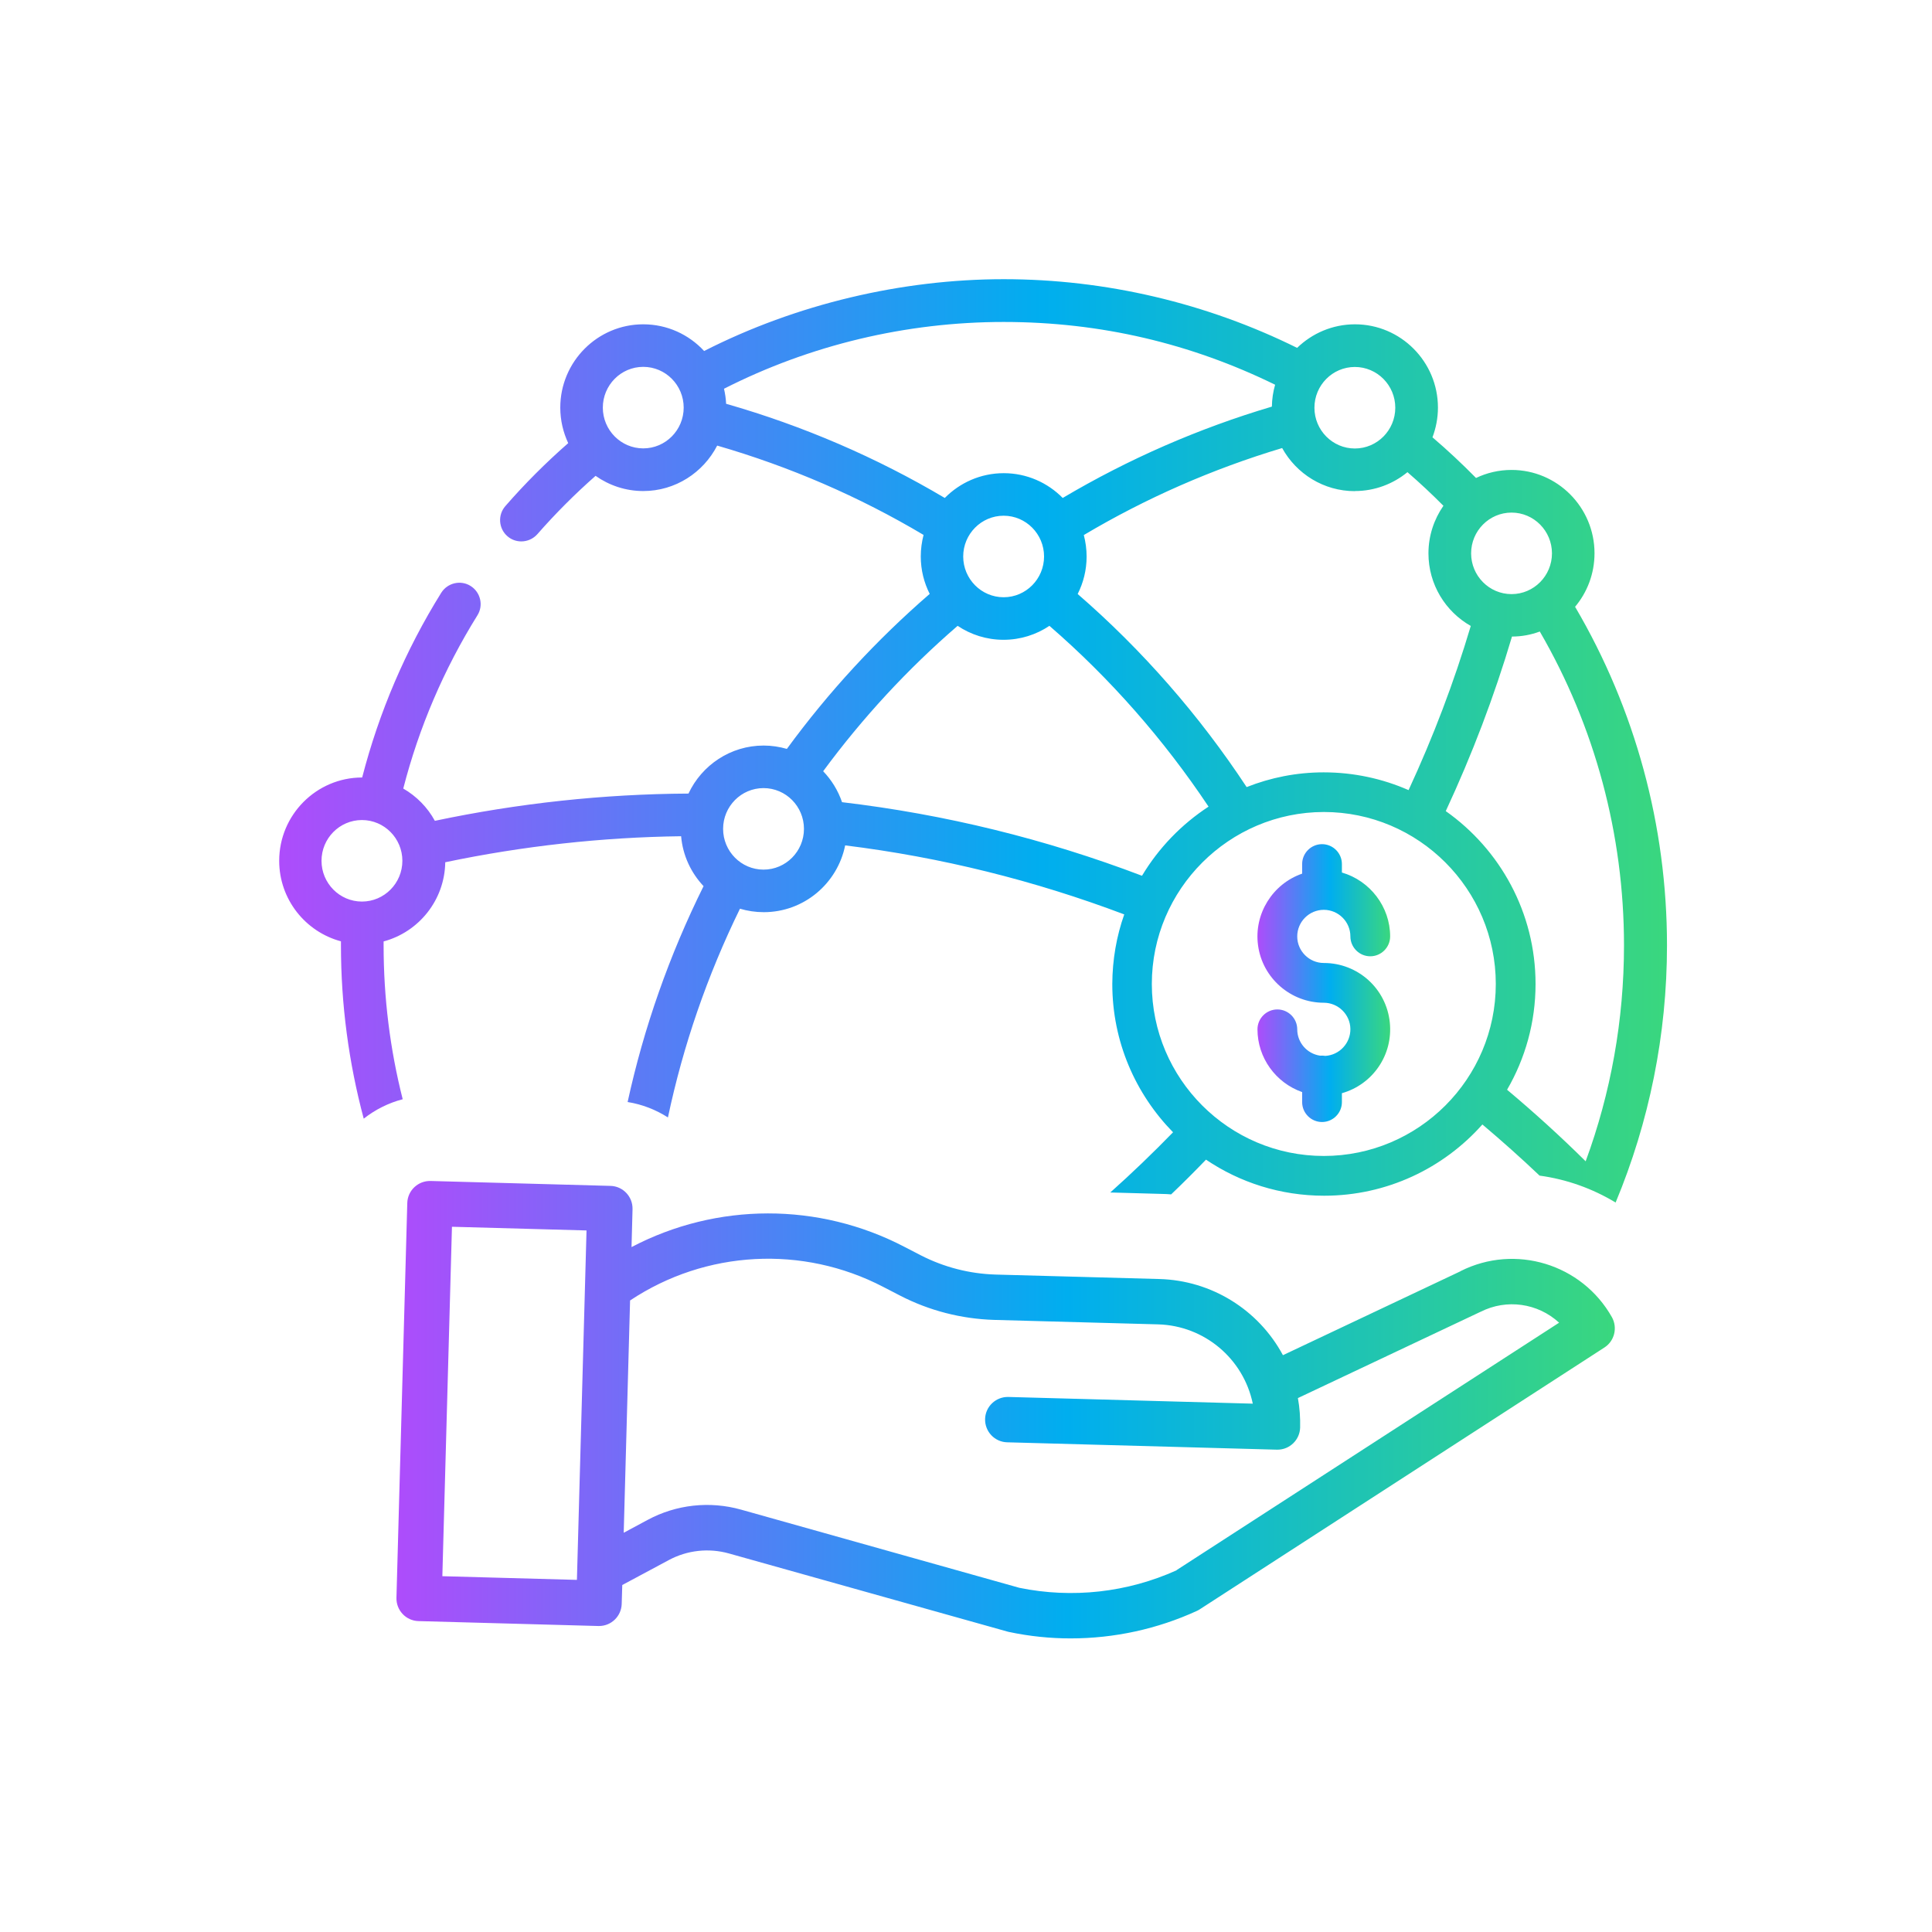 <svg width="173" height="173" viewBox="0 0 173 173" fill="none" xmlns="http://www.w3.org/2000/svg">
<path d="M130.79 113.83L114.88 121.35C112.68 117.26 108.47 114.66 103.83 114.53L89.14 114.13C86.81 114.06 84.53 113.47 82.46 112.41L80.97 111.64C73.32 107.65 64.19 107.66 56.55 111.67L56.64 108.28C56.67 107.16 55.79 106.22 54.67 106.19L38.56 105.75C37.44 105.72 36.5 106.6 36.47 107.72L35.5 143.07C35.47 144.19 36.35 145.13 37.47 145.16L53.58 145.6H53.64C54.74 145.6 55.64 144.72 55.67 143.62L55.72 141.93L59.9 139.69C61.54 138.81 63.46 138.6 65.26 139.1L90.25 146.11C90.25 146.11 90.34 146.13 90.38 146.14C92.19 146.52 94.03 146.71 95.87 146.71C99.78 146.71 103.64 145.87 107.19 144.24C107.28 144.2 107.36 144.15 107.44 144.1L143.67 120.66C144.57 120.08 144.86 118.89 144.34 117.95C141.65 113.18 135.68 111.36 130.79 113.82V113.83ZM51.66 141.47L39.61 141.14L40.47 109.85L52.52 110.18L51.66 141.47ZM105.36 140.61C100.95 142.6 96.02 143.15 91.28 142.18L66.36 135.18C63.55 134.39 60.55 134.72 57.99 136.1L55.85 137.25L56.42 116.45C63.2 111.94 71.89 111.48 79.1 115.24L80.59 116.01C83.2 117.36 86.08 118.1 89.02 118.19L103.71 118.59C107.84 118.71 111.34 121.65 112.18 125.69L90.3 125.09C89.18 125.06 88.24 125.94 88.21 127.06C88.18 128.18 89.06 129.12 90.18 129.15L114.33 129.81H114.39C115.49 129.81 116.39 128.93 116.42 127.83C116.44 126.95 116.38 126.06 116.22 125.19L132.54 117.48C132.54 117.48 132.57 117.47 132.59 117.46C134.9 116.29 137.7 116.68 139.61 118.44L105.35 140.6L105.36 140.61Z" fill="url(#paint0_linear_1296_30)"/>
<path d="M141.02 54.36C142.12 53.06 142.78 51.38 142.78 49.54C142.78 45.43 139.45 42.08 135.35 42.08C134.21 42.08 133.13 42.34 132.17 42.8C130.92 41.53 129.62 40.31 128.27 39.16C128.58 38.33 128.76 37.44 128.76 36.5C128.76 32.39 125.43 29.04 121.33 29.04C119.32 29.04 117.49 29.85 116.15 31.15C108.03 27.13 98.99 25 89.88 25C80.77 25 71.32 27.22 63.05 31.43C61.69 29.96 59.75 29.04 57.6 29.04C53.5 29.04 50.17 32.39 50.17 36.5C50.17 37.64 50.43 38.71 50.88 39.68C48.88 41.43 46.99 43.32 45.25 45.32C44.56 46.11 44.64 47.32 45.43 48.01C45.79 48.33 46.24 48.48 46.68 48.48C47.21 48.48 47.74 48.26 48.12 47.83C49.74 45.98 51.49 44.23 53.33 42.61C54.54 43.46 56.01 43.97 57.6 43.97C60.48 43.97 62.98 42.31 64.22 39.9C70.71 41.78 76.92 44.46 82.7 47.9C82.54 48.52 82.45 49.16 82.45 49.83C82.45 51.04 82.74 52.17 83.25 53.18C78.49 57.3 74.19 61.96 70.46 67.06C69.8 66.87 69.1 66.76 68.38 66.76C65.41 66.76 62.84 68.52 61.65 71.06C54.05 71.1 46.43 71.92 38.94 73.5C38.28 72.29 37.29 71.29 36.11 70.61C37.52 65.13 39.75 59.92 42.75 55.1C43.31 54.21 43.03 53.03 42.14 52.47C41.25 51.91 40.07 52.19 39.51 53.08C36.31 58.22 33.94 63.78 32.43 69.62C28.33 69.62 25 72.97 25 77.08C25 80.53 27.35 83.44 30.53 84.29C30.53 84.41 30.53 84.53 30.53 84.65C30.53 89.95 31.23 95.16 32.57 100.17C33.61 99.35 34.8 98.76 36.06 98.43C34.93 93.98 34.35 89.36 34.35 84.66C34.35 84.54 34.35 84.42 34.35 84.3C37.49 83.46 39.82 80.61 39.87 77.21C46.84 75.75 53.93 74.97 60.99 74.88C61.14 76.61 61.88 78.16 63 79.35C59.93 85.54 57.65 92.03 56.2 98.68C57.51 98.89 58.73 99.37 59.81 100.06C61.17 93.63 63.33 87.36 66.26 81.37C66.93 81.57 67.65 81.68 68.39 81.68C71.99 81.68 74.99 79.11 75.68 75.7C84.26 76.76 92.62 78.84 100.67 81.88C99.98 83.83 99.61 85.93 99.6 88.11C99.6 93.28 101.68 97.96 105.04 101.39C103.23 103.25 101.35 105.06 99.42 106.78L104.07 106.91C104.34 106.91 104.6 106.93 104.87 106.95C105.93 105.94 106.97 104.9 107.99 103.84C111.01 105.88 114.65 107.07 118.57 107.07C124.2 107.07 129.27 104.6 132.74 100.69C134.49 102.17 136.2 103.69 137.86 105.27C140.29 105.6 142.6 106.43 144.67 107.68C147.67 100.48 149.27 92.67 149.27 84.65C149.27 73.95 146.43 63.51 141.05 54.35L141.02 54.36ZM57.6 40.15C55.6 40.15 53.98 38.51 53.98 36.5C53.98 34.49 55.6 32.85 57.6 32.85C59.6 32.85 61.22 34.49 61.22 36.5C61.22 38.51 59.6 40.15 57.6 40.15ZM32.41 80.73C30.41 80.73 28.79 79.09 28.79 77.08C28.79 75.07 30.41 73.43 32.41 73.43C34.41 73.43 36.03 75.07 36.03 77.08C36.03 79.09 34.41 80.73 32.41 80.73ZM68.37 77.87C66.37 77.87 64.75 76.23 64.75 74.22C64.75 72.21 66.37 70.57 68.37 70.57C70.37 70.57 71.99 72.21 71.99 74.22C71.99 76.23 70.37 77.87 68.37 77.87ZM135.35 45.9C137.35 45.9 138.97 47.54 138.97 49.55C138.97 51.56 137.35 53.2 135.35 53.2C133.35 53.2 131.73 51.56 131.73 49.55C131.73 47.54 133.35 45.9 135.35 45.9ZM121.32 32.86C123.32 32.86 124.94 34.5 124.94 36.51C124.94 38.52 123.32 40.16 121.32 40.16C119.32 40.16 117.7 38.52 117.7 36.51C117.7 34.5 119.32 32.86 121.32 32.86ZM121.32 43.97C123.11 43.97 124.75 43.33 126.03 42.28C127.14 43.24 128.22 44.25 129.25 45.29C128.41 46.5 127.91 47.97 127.91 49.55C127.91 52.34 129.44 54.77 131.7 56.05C130.2 61.09 128.33 66 126.13 70.75C123.8 69.73 121.23 69.16 118.53 69.16C116.1 69.16 113.77 69.63 111.63 70.48C107.4 64.06 102.29 58.21 96.5 53.19C97.01 52.18 97.3 51.04 97.3 49.84C97.3 49.17 97.21 48.53 97.05 47.91C102.62 44.6 108.58 41.99 114.81 40.12C116.08 42.42 118.52 43.98 121.32 43.98V43.97ZM65.02 36.16C65 35.7 64.93 35.24 64.83 34.81C72.54 30.89 81.16 28.83 89.87 28.83C98.58 28.83 106.66 30.77 114.18 34.45C114 35.07 113.9 35.73 113.89 36.41C107.32 38.36 101.03 41.11 95.16 44.59C93.81 43.22 91.94 42.37 89.88 42.37C87.82 42.37 85.95 43.22 84.6 44.59C78.48 40.96 71.91 38.13 65.03 36.16H65.02ZM93.49 49.83C93.49 51.84 91.87 53.48 89.87 53.48C87.87 53.48 86.25 51.84 86.25 49.83C86.25 47.82 87.87 46.18 89.87 46.18C91.87 46.18 93.49 47.82 93.49 49.83ZM75.4 71.83C75.04 70.78 74.46 69.84 73.71 69.06C77.23 64.28 81.27 59.91 85.75 56.04C86.93 56.83 88.34 57.29 89.86 57.29C91.38 57.29 92.79 56.83 93.97 56.04C99.41 60.75 104.21 66.22 108.22 72.23C105.8 73.81 103.75 75.93 102.26 78.42C93.61 75.13 84.63 72.92 75.39 71.83H75.4ZM118.54 103.51C110.05 103.51 103.14 96.6 103.14 88.11C103.14 79.63 110.06 72.72 118.54 72.71C127.03 72.71 133.94 79.62 133.94 88.11C133.94 96.6 127.03 103.51 118.54 103.51ZM141.99 103.99C139.74 101.76 137.38 99.62 134.95 97.58C136.57 94.79 137.5 91.56 137.5 88.11C137.5 81.72 134.32 76.06 129.46 72.63C131.81 67.58 133.8 62.36 135.39 57C136.26 57 137.1 56.84 137.88 56.55C142.82 65.06 145.42 74.73 145.42 84.65C145.42 91.34 144.24 97.87 141.99 103.98V103.99Z" fill="url(#paint1_linear_1296_30)"/>
<path d="M118.54 81.47C119.85 81.47 120.92 82.54 120.92 83.85C120.92 84.83 121.72 85.63 122.7 85.63C123.68 85.63 124.48 84.83 124.48 83.85C124.48 81.2 122.68 78.86 120.16 78.13V77.37C120.16 76.39 119.36 75.59 118.38 75.59C117.4 75.59 116.6 76.39 116.6 77.37V78.23C113.96 79.14 112.27 81.83 112.65 84.64C113.04 87.58 115.57 89.79 118.54 89.79C119.83 89.79 120.9 90.84 120.92 92.13C120.94 93.4 119.95 94.47 118.68 94.55C118.52 94.52 118.36 94.52 118.21 94.53C117.04 94.36 116.16 93.36 116.16 92.17C116.16 91.19 115.36 90.39 114.38 90.39C113.4 90.39 112.6 91.19 112.6 92.17C112.6 94.71 114.23 96.96 116.6 97.79V98.69C116.6 99.67 117.4 100.47 118.38 100.47C119.36 100.47 120.16 99.67 120.16 98.69V97.89C122.92 97.11 124.75 94.46 124.45 91.56C124.14 88.52 121.59 86.23 118.54 86.23C117.23 86.23 116.16 85.16 116.16 83.85C116.16 82.54 117.23 81.47 118.54 81.47Z" fill="url(#paint2_linear_1296_30)"/>
<defs>
<linearGradient id="paint0_linear_1296_30" x1="35.5" y1="126.22" x2="144.61" y2="126.22" gradientUnits="userSpaceOnUse">
<stop stop-color="#AE4CFB"/>
<stop offset="0.55" stop-color="#00AEEF"/>
<stop offset="1" stop-color="#3AD77E"/>
</linearGradient>
<linearGradient id="paint1_linear_1296_30" x1="24.98" y1="66.34" x2="149.24" y2="66.34" gradientUnits="userSpaceOnUse">
<stop stop-color="#AE4CFB"/>
<stop offset="0.55" stop-color="#00AEEF"/>
<stop offset="1" stop-color="#3AD77E"/>
</linearGradient>
<linearGradient id="paint2_linear_1296_30" x1="112.6" y1="88.03" x2="124.48" y2="88.03" gradientUnits="userSpaceOnUse">
<stop stop-color="#AE4CFB"/>
<stop offset="0.55" stop-color="#00AEEF"/>
<stop offset="1" stop-color="#3AD77E"/>
</linearGradient>
</defs>
</svg>
